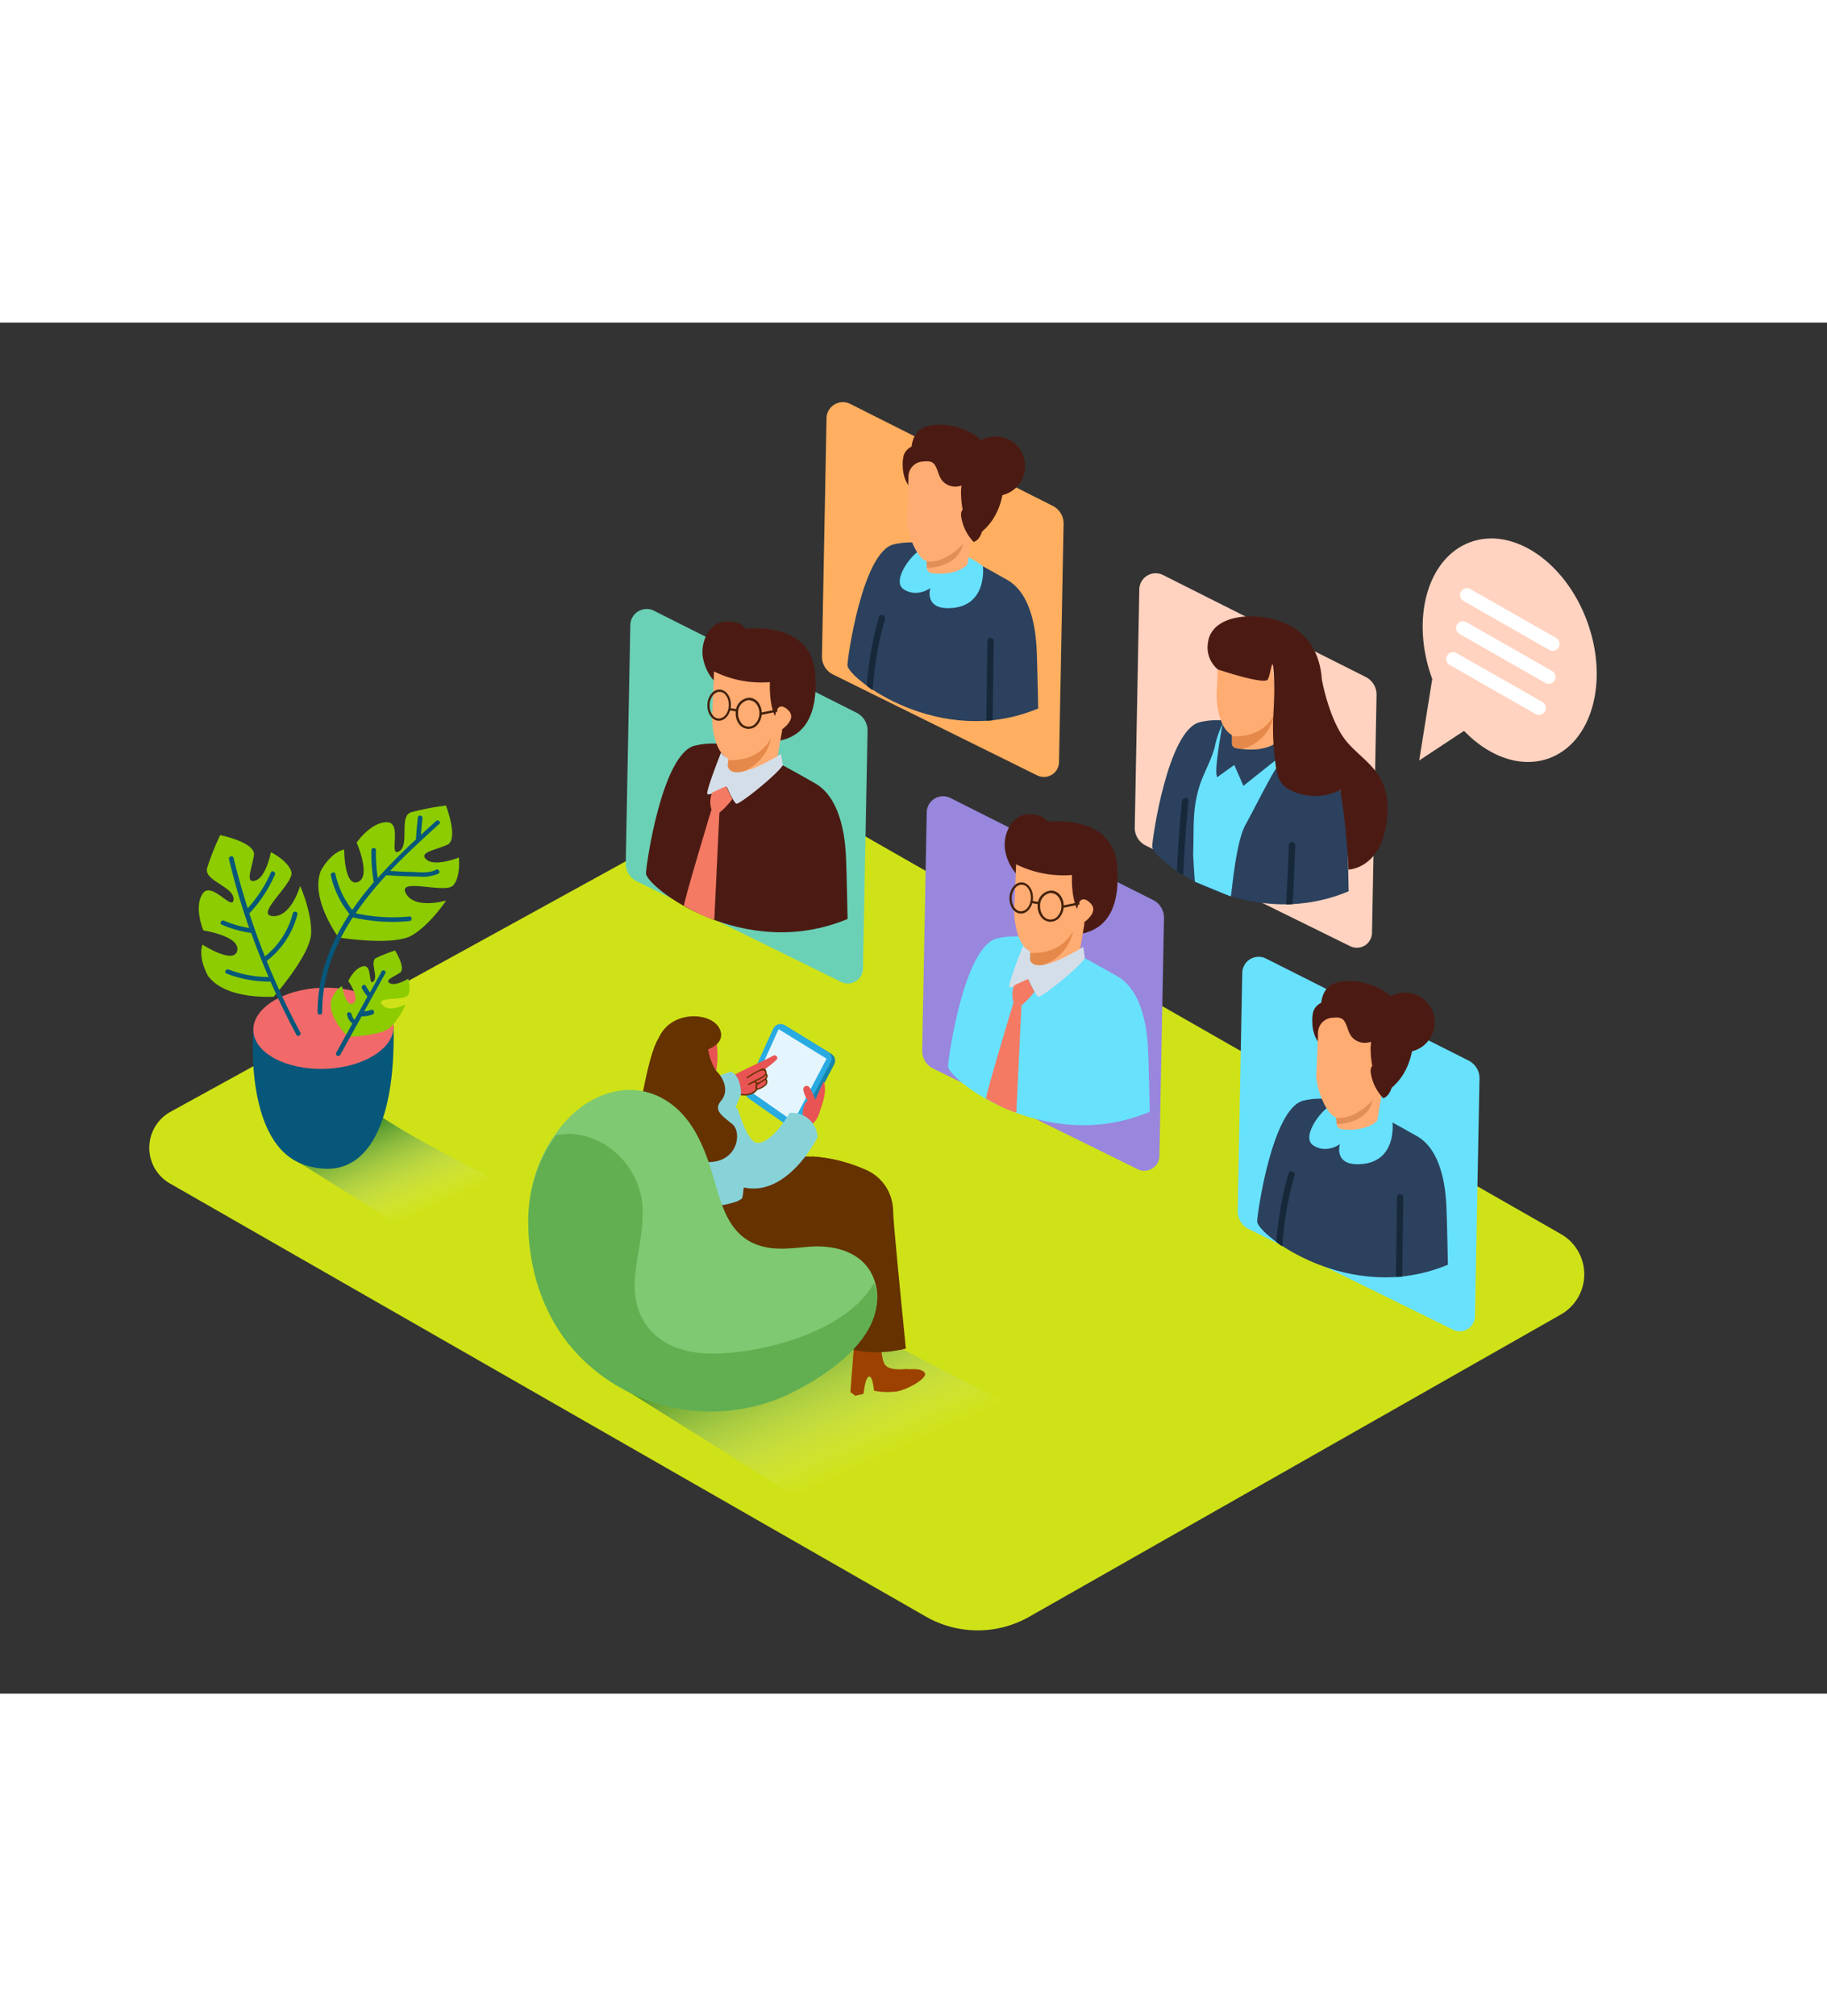 <svg xmlns="http://www.w3.org/2000/svg" xmlns:xlink="http://www.w3.org/1999/xlink" viewBox="0 0 400 300" data-imageid="team-presentation-ea" imageName="Group Video Call" class="illustrations_image" style="width: 272px;"><rect x="0" y="0" width="400" height="300" fill="#333333" stroke="none"/><defs><linearGradient id="linear-gradient" x1="91.88" y1="195" x2="82.87" y2="174.91" gradientUnits="userSpaceOnUse"><stop offset="0" stop-color="#fff" stop-opacity="0"/><stop offset="1" stop-color="#006837"/></linearGradient><linearGradient id="linear-gradient-2" x1="186.35" y1="251.55" x2="172.18" y2="219.95" xlink:href="#linear-gradient"/></defs><g style="isolation:isolate"><g id="Layer_2" data-name="Layer 2"><path d="M37.19,188.36l165.56,94.8a22.84,22.84,0,0,0,22.61,0L341.7,217.06a10.13,10.13,0,0,0,0-17.65L168.59,100.5,37.32,172.69A9,9,0,0,0,37.19,188.36Z" fill="#cfe217"/><path d="M81.83,172.65l-18,10.1L87,197.28h.6c9.38-5.17,17.62-3.69,24.29-7.81C103.31,184.88,89.82,178.27,81.83,172.65Z" opacity="0.63" fill="url(#linear-gradient)" style="mix-blend-mode:multiply"/><path d="M178.39,212.87,137.6,233.94,179.17,260h1.08c16.83-9.28,28.22-16.17,40.18-23.56C205,228.21,192.7,223,178.39,212.87Z" opacity="0.63" fill="url(#linear-gradient-2)" style="mix-blend-mode:multiply"/><path d="M172.28,223.73l-1.1-.82,1-12.94,5.75.21s-.29,5.53.94,6.88,4.68.7,5,.83,2.63-.35,3.56.75-3.74,3.77-6.14,4.14a15.48,15.48,0,0,1-4.94-.17s-.27-3.35-1.12-3.08-1.16,3.76-1.16,3.76Z" fill="#9c4100"/><path d="M169.92,183c-.48,13.53-1,31.17-1,31.17s3.12,4.2,11.6,2.41c.91-.19,2.93-21.77,3.92-33A32.85,32.85,0,0,0,169.92,183Z" fill="#653200"/><path d="M187.28,234.83l-1.1-.82,1-12.94,5.75.21s-.29,5.53.94,6.88,4.68.7,5,.83,2.63-.35,3.56.75-3.74,3.77-6.14,4.14a15.48,15.48,0,0,1-4.94-.17s-.27-3.35-1.12-3.08-1.16,3.76-1.16,3.76Z" fill="#9c4100"/><path d="M189.75,185.45a34.57,34.57,0,0,0-12-3c.71,5.06,1.35,8.58,1.47,8.84.28.64,5.54,32.79,5.54,32.79,6.22,2.48,13.57.41,13.57.41s-2.53-25.08-2.75-29.27q0-.68-.07-1.35A9.86,9.86,0,0,0,189.75,185.45Z" fill="#653200"/><path d="M151.54,192.93s10.53-9.44,18.38-9.94,19,7.55,18.14,12.23S172.16,210,172.16,210" fill="#653200"/><path d="M173.07,176.09l-8.39-5.87a1.75,1.75,0,0,1-.6-2.16L170,155a1.79,1.79,0,0,1,2.57-.77L182,160a1.75,1.75,0,0,1,.64,2.31l-6.93,13.17A1.79,1.79,0,0,1,173.07,176.09Z" fill="#1784aa"/><path d="M172.32,175.63l-8.39-5.87a1.75,1.75,0,0,1-.6-2.16l5.94-13.08a1.79,1.79,0,0,1,2.57-.77l9.38,5.78a1.75,1.75,0,0,1,.64,2.31L174.93,175A1.79,1.79,0,0,1,172.32,175.63Z" fill="#29abe2"/><polygon points="173.72 174.83 164.28 168.23 170.47 154.6 180.97 161.07 173.72 174.83" fill="#e4f5fd"/><path d="M169.35,160.38c-3.12,1.69-8,3.62-11.29,5.86-.53.36-1.31,1.6-.79,1.42-.22.25,1.93,1.09,1.73,1.37-.07.09,1.39-.7,1.47-.67h0a5.68,5.68,0,0,0,4,.48l.54-.39,0,0,.13-.08a.32.32,0,0,1,.1-.1l.08-.06a.32.32,0,0,1,.12-.19c.72-.56,2.31-.86,2.48-1.81a1.93,1.93,0,0,0-.23-.71.27.27,0,0,1,.06-.37,2.16,2.16,0,0,0-.32-1.65l0,0,.18-.21a21.08,21.08,0,0,0,2.42-2,.49.49,0,0,0,.15-.29V161a.45.45,0,0,0,0-.09A.59.59,0,0,0,169.35,160.38Z" fill="#e85454"/><path d="M167.76,163.73c-.23-.6-.58-.62-1.12-.39a18.87,18.87,0,0,0-3.12,1.75c-.16.11,0,.37.16.26.61-.41,3.25-2.33,3.78-1.49s-1.24,1.43-1.73,1.69l-1.9,1c-.18.09,0,.35.16.26l1.22-.62a.15.15,0,0,0,0,.09,1.84,1.84,0,0,0,.36.36,1.14,1.14,0,0,0-.13,1.07l.06.07a3.42,3.42,0,0,1-4.15.59c-.16-.12-.37.1-.21.22,1.23.92,3.79.66,4.66-.7a1.7,1.7,0,0,0,.56-.18,3.65,3.65,0,0,0,1.47-1,1.2,1.2,0,0,0,0-1.23l0-.06a.76.76,0,0,0,0-1.1A1.15,1.15,0,0,0,167.76,163.73Zm-.13,2.78a2,2,0,0,1-.8.64c-.2.12-.69.46-.89.41-.4-.1-.16-.62,0-.84h0a2.18,2.18,0,0,0,.61-.36l.76-.47.25-.19A.94.94,0,0,1,167.63,166.5Zm-1-.57c-.43.27-.78.6-1.19.13.61-.3,1.21-.62,1.78-1a1.44,1.44,0,0,0,.45-.4C168,165.23,167,165.73,166.66,165.93Z" fill="#653200"/><path d="M160,163.91s2.11.47,2.26,4.85l-1.58,3.89-8.58-4.41S154.17,165.69,160,163.91Z" fill="#88d3d8"/><path d="M180.35,166c-.64,1.39-1.27,2.66-1.81,4.09-.39-.94-.76-1.72-1.23-2.63a.69.69,0,0,0-.07-.09.74.74,0,0,0-1.37.45,5.9,5.9,0,0,0,1,2.4.75.75,0,0,0-.2.15c-1.24,1.36-.94,3.44-.8,5.11a.65.65,0,0,0,1,.52.67.67,0,0,0,.33-.08,5.5,5.5,0,0,0,2.24-3.18C180.18,170.57,181.08,168.22,180.35,166Z" fill="#e85454"/><path d="M148.32,165.86l3.1-.91c.77.11,7.48,2.82,10.27,7.55a29.27,29.27,0,0,1,.68,4.39c.25,2,.46,3.94.56,5.93a42.73,42.73,0,0,1-.1,6.47c-.1.92-.15,1.38-.32,2.29a4.14,4.14,0,0,1-1.22.73c-9.31,3.2-16.13-2-16.42-2.73s-.72-11.36-.95-17.68A6.08,6.08,0,0,1,148.32,165.86Z" fill="#88d3d8"/><path d="M156.53,154.91s2.09,10.4-1.78,11.52-8.43-3.21-8.76-5.35S151.1,151.44,156.53,154.91Z" fill="#e85454"/><path d="M155,159.07c.12-.17,2.35-.75,2.81-2.61s-1.23-4.29-5.1-4.64-10.38,1.74-9.38,11.84,11.27,5.76,11.94,2.53A19.13,19.13,0,0,0,155,159.07Z" fill="#653200"/><path d="M155,159.07s.65,3.45,2.07,4.93,2.55,4.18.82,6.24,0,3.17,2.44,5.14.94,10-7.9,8-13-7.24-13-7.24,2.27-15.72,4.67-19.4" fill="#653200"/><path d="M161.71,172.65s2,6.63,4,6.83,5-2.73,7.16-6.54a5.6,5.6,0,0,1,6.14,5.32s-7,14.12-17.3,10.67" fill="#88d3d8"/><path d="M124.85,223.19c-6.31-7.78-9.2-17.74-9.08-27.7a31.39,31.39,0,0,1,8.92-21.63c5.2-5.28,13.05-7.88,20-4.3,5.78,3,8.58,8.67,10.59,14.51,2.41,7,3.23,16,11.84,18.12,3.34.84,6.85.26,10.29,0,6-.4,12.32,1.52,14.18,7.84,3.34,11.32-12,21-20.7,24.64a40.26,40.26,0,0,1-44.3-9.49Q125.7,224.23,124.85,223.19Z" fill="#7ec971"/><path d="M191.33,210.2c-6.12,10.95-26,15.89-36.91,15.34-9.86-.5-16.09-6.46-15.42-16.33.37-5.42,2.11-10.83,1.62-16.29-.83-9.3-9.76-16.93-18.87-15.12a31.6,31.6,0,0,0-6.09,18.31c-.13,10,2.77,19.92,9.08,27.7q.84,1,1.77,2a40.26,40.26,0,0,0,44.3,9.49c8.65-3.65,24-13.31,20.7-24.64C191.46,210.52,191.39,210.37,191.33,210.2Z" fill="#61af51"/><path d="M189.94,89.31l-1,52.08a3.31,3.31,0,0,1-4.79,2.87l-44.72-22a4.33,4.33,0,0,1-2.43-4l1-52.1a3.58,3.58,0,0,1,5.21-3.1l44.33,22.31A4.33,4.33,0,0,1,189.94,89.31Z" fill="#6bd1b6"/><path d="M254.84,130.28l-1,52.08a3.31,3.31,0,0,1-4.79,2.87l-44.72-22a4.33,4.33,0,0,1-2.43-4l1-52.1a3.58,3.58,0,0,1,5.21-3.1l44.33,22.31A4.33,4.33,0,0,1,254.84,130.28Z" fill="#9887dd"/><path d="M323.92,165.41l-1,52.08a3.31,3.31,0,0,1-4.79,2.87l-44.72-22a4.33,4.33,0,0,1-2.43-4l1-52.1a3.58,3.58,0,0,1,5.21-3.1l44.33,22.31A4.33,4.33,0,0,1,323.92,165.41Z" fill="#68e1fd" class="target-color"/><path d="M232.86,44.12l-1,52.08a3.31,3.31,0,0,1-4.79,2.87L182.39,77a4.33,4.33,0,0,1-2.43-4l1-52.1a3.58,3.58,0,0,1,5.21-3.1l44.33,22.31A4.33,4.33,0,0,1,232.86,44.12Z" fill="#ffaf5f"/><path d="M301.38,81.49l-1,52.08a3.31,3.31,0,0,1-4.79,2.87l-44.72-22a4.33,4.33,0,0,1-2.43-4l1-52.1a3.58,3.58,0,0,1,5.21-3.1L299,77.54A4.33,4.33,0,0,1,301.38,81.49Z" fill="#ffd3c0"/><path d="M55.46,154.9s-2.11,25,11.22,29.4,20-8.36,19.48-30.38" fill="#06577a"/><ellipse cx="70.82" cy="154.41" rx="15.36" ry="8.88" transform="translate(-4.87 2.33) rotate(-1.82)" fill="#f2696a"/><path d="M74.12,134.55s-6.3-8.51-3.87-14.61c0,0,2-3.93,5.1-4.65,0,0,0,8.26,3,7.11s-.27-8.63-.27-8.63,3.09-4.47,6.62-4.45.25,7.71,2.66,6.38S87.27,108,90,107.14a58.06,58.06,0,0,1,7.64-1.47s2.85,7.44.27,8.6-6.4,1.65-4.51,3.25,7.06-.47,7.06-.47.46,4.22-1.26,6.11-12.29-1.83-10.33,1.75,8.81,1.54,8.81,1.54-3.37,5.16-7.44,7.6S74.12,134.55,74.12,134.55Z" fill="#8ccc00"/><path d="M76.23,156.28s-4.49-4.16-3.75-7.88c0,0,.74-2.45,2.4-3.18,0,0,.86,4.69,2.46,3.72s-1.08-4.87-1.08-4.87,1.27-2.87,3.29-3.23,1,4.35,2.19,3.34-.87-4.37.59-5.14a33.54,33.54,0,0,1,4.18-1.65s2.41,3.92,1.07,4.85-3.46,1.62-2.21,2.32,4-1,4-1,.71,2.35-.06,3.6-7.17.27-5.68,2.1,5.17-.07,5.17-.07a16.35,16.35,0,0,1-3.42,5.11C83.27,156.08,76.23,156.28,76.23,156.28Z" fill="#8ccc00"/><path d="M59.92,147.5s-10.56.75-14.4-4.59c0,0-2.22-3.84-1.18-6.8,0,0,6.94,4.47,7.6,1.29S44.52,133,44.52,133s-2.11-5-.19-8S51,129,51.14,126.21s-6.55-4.06-5.8-6.84a58.06,58.06,0,0,1,2.86-7.23s7.81,1.59,7.4,4.39-2.05,6.29.32,5.55,3.39-6.21,3.39-6.21,3.81,1.88,4.48,4.34-8.15,9.38-4.08,9.65,6-6.61,6-6.61,2.54,5.62,2.41,10.36S59.92,147.5,59.92,147.5Z" fill="#8ccc00"/><path d="M95.46,109.08q-1.64,1.48-3.29,3c.08-1.2.18-2.4.33-3.6.08-.63-.89-.87-1-.24q-.3,2.4-.42,4.82c-2.88,2.69-5.74,5.51-8.38,8.48a35.69,35.69,0,0,1-.38-6.1c0-.64-1-.61-1,0a36.71,36.71,0,0,0,.52,7,69.17,69.17,0,0,0-4.73,6.09,19.81,19.81,0,0,1-3.68-7.87c-.14-.63-1.09-.33-1,.3a20.49,20.49,0,0,0,4,8.34.51.51,0,0,0,.1.09c-4.2,6.37-7,13.45-7,21.56,0,.64,1,.61,1,0,0-7.8,2.68-14.65,6.71-20.81a38.56,38.56,0,0,0,12.42.81c.64-.06.61-1.06,0-1a37.78,37.78,0,0,1-11.8-.71,72.53,72.53,0,0,1,6.7-8.31l.09,0c2.34.13,4.68.27,7,.28a8.55,8.55,0,0,0,4.33-.64c.57-.31,0-1.15-.53-.85-1.59.86-3.86.51-5.59.46-1.48,0-3-.12-4.45-.2,3.45-3.64,7.16-7,10.75-10.29C96.67,109.33,95.93,108.65,95.46,109.08Z" fill="#06577a"/><path d="M65.11,129.52a.5.5,0,0,0-1-.24A17.71,17.71,0,0,1,58,138.7q-1.85-4.66-3.41-9.43a29.87,29.87,0,0,0,5.6-8.46c.26-.59-.62-1.07-.88-.48a29.1,29.1,0,0,1-5.08,7.83c-1.16-3.64-2.2-7.33-3.1-11.05-.15-.63-1.11-.33-1,.3q1.84,7.65,4.42,15.06a23.45,23.45,0,0,1-5.51-1.61c-.59-.25-1.07.62-.48.88A24.53,24.53,0,0,0,55,133.55h0c1.16,3.26,2.44,6.47,3.81,9.64a24.18,24.18,0,0,1-8.75-1.64c-.59-.23-1.08.65-.48.88a25.51,25.51,0,0,0,9.65,1.76q2.6,5.93,5.67,11.66c.31.57,1.15,0,.85-.53a156.06,156.06,0,0,1-7.35-15.64h0A18.81,18.81,0,0,0,65.11,129.52Z" fill="#06577a"/><path d="M83.62,141.86l-2.6,4.7a8.62,8.62,0,0,1-.92-1.41c-.3-.57-1.14,0-.85.53a9.53,9.53,0,0,0,1.21,1.78l0,0-2.82,5.09a2,2,0,0,1-.65-1.18c-.1-.63-1.1-.6-1,0a3.15,3.15,0,0,0,1.16,2l-3.53,6.37a.5.5,0,0,0,.88.48l4.65-8.4a7.47,7.47,0,0,0,2.42-.44c.6-.22.31-1.18-.3-1a6.65,6.65,0,0,1-1.54.34l4.71-8.51A.5.5,0,0,0,83.62,141.86Z" fill="#06577a"/><path d="M251.71,172.69s-.21-10.65-.34-13.29c-.12-2.39-.46-12.86-6.85-16.44-8.07-4.52-17.36-10.34-26.25-8.2-7.21,1.74-10.7,26.29-10.7,27.94C207.58,165.66,229,182.23,251.71,172.69Z" fill="#68e1fd" class="target-color"/><path d="M222.73,120.86a10.23,10.23,0,0,1-2.56-4.86c-.87-3.35,1-8.08,4.63-8.37s4.62,1.61,4.62,1.61,13.47-1.79,15.08,8.78h0c.25,3,1.4,13.67-7.39,15.63S232,123.41,232,123.41" fill="#4b1b13"/><path d="M222.46,118.53s-.26,6.9-.41,9.47.67,10.05,5.13,10,9.23-5,9.29-6.2c0,0,4.61-2.6,2.17-4.86s-2.8,1.37-2.8,1.37-1.29-2.06-1.15-7.44A23.47,23.47,0,0,1,222.46,118.53Z" fill="#ffac73"/><path d="M236,139c-2.36,2-6.06,2.22-9.45,1.59a1.11,1.11,0,0,1-1-1c0-1,0-2.09-.08-3.14l12-5.23-1.23,7.43S236.1,138.74,236,139Z" fill="#ffac73"/><path d="M227.82,140.74c-.46-.05-.91-.12-1.36-.2a1.07,1.07,0,0,1-.95-1c0-.54,0-1.09,0-1.63,2.48.12,6.92-.29,9.45-4.78A10,10,0,0,1,227.82,140.74Z" fill="#e5894a"/><path d="M237.18,136.61c-1,.59-2,1.15-3,1.68a23.94,23.94,0,0,1-4.46,1.94c-1.29.38-3.53.91-4.21-.72a2.44,2.44,0,0,1,0-.88,5.78,5.78,0,0,0,0-1.07l0,0a3.42,3.42,0,0,1-1.45-1.15.31.31,0,0,1-.05-.14h0s-3.46,8.68-3,9.12,4.25-1.56,4.25-1.56,1.45,3.32,2.06,3.66,9-6.43,10.2-8.41Z" fill="#d4dee8"/><path d="M222.06,145a5.41,5.41,0,0,0-.16,3.72s1.48.75,1.78.65a17.06,17.06,0,0,0,2.79-2.94c-.1-.16-1.4-2.81-1.4-2.81Z" fill="#f47a63"/><path d="M221.9,148.75s-6.33,20.88-6,21.07,5,2.82,6.62,3l1.12-23.43" fill="#f47a63"/><path d="M223.52,129.31h-.08c-1.42-.06-2.51-1.64-2.43-3.52s1.29-3.37,2.72-3.3,2.51,1.64,2.43,3.52S224.9,129.31,223.52,129.31Zm.12-6.32c-1.12,0-2.07,1.25-2.14,2.82s.81,3,2,3,2.13-1.22,2.2-2.82h0c.07-1.6-.81-3-2-3Z" fill="#42210b"/><path d="M230,131.1h-.1a2.59,2.59,0,0,1-2-1.1,3.78,3.78,0,0,1-.71-2.43,3.17,3.17,0,0,1,3-3.29,2.59,2.59,0,0,1,2,1.1,3.94,3.94,0,0,1-.21,4.78A2.61,2.61,0,0,1,230,131.1Zm.09-6.32a2.7,2.7,0,0,0-2.37,2.81,3.29,3.29,0,0,0,.61,2.11,2,2,0,0,0,3.26.14,3.29,3.29,0,0,0,.79-2h0a3.29,3.29,0,0,0-.61-2.11,2.11,2.11,0,0,0-1.59-.9Z" fill="#42210b"/><rect x="226.44" y="126.09" width="0.5" height="1.66" transform="translate(60.49 326.61) rotate(-79.48)" fill="#42210b"/><rect x="232.59" y="127.18" width="3.77" height="0.5" transform="translate(-20.8 49.63) rotate(-11.57)" fill="#42210b"/><path d="M227.3,84.43s-.2-10.08-.32-12.58c-.12-2.26-.44-12.17-6.48-15.56-7.64-4.28-16.42-9.79-24.84-7.76-6.82,1.64-10.13,24.88-10.12,26.44C185.54,77.77,205.82,93.45,227.3,84.43Z" fill="#2b415d"/><path d="M215.2,53.33s1.07,8.81-7.2,9.15c-5.79.24-4.31-4.39-4.31-4.39s-2.92,2.17-5.84.27,2.28-8.66,4.55-9S210,49.34,215.2,53.33Z" fill="#68e1fd" class="target-color"/><circle cx="217.94" cy="31.41" r="6.52" transform="translate(177.19 247.81) rotate(-87.54)" fill="#4b1b13"/><path d="M199.16,36.05a7.86,7.86,0,0,1-1.51-4.63,7.39,7.39,0,0,1,.21-2.39,3.34,3.34,0,0,1,1.64-1.86,8,8,0,0,0,1.57-1.23s17.17-2.57,18.69,7.43h0c.24,2.79-.33,11.17-8.1,14.35s-3.75-9.25-3.75-9.25" fill="#4b1b13"/><path d="M202.67,50.34,213,45.81l-1.16,7s-.08.13-.22.34c-1.92,1.62-4.78,2-7.58,1.7a1.28,1.28,0,0,1-1.13-1.2C202.9,52.56,202.82,51.44,202.67,50.34Z" fill="#ffac73"/><path d="M198.92,34.15a3.34,3.34,0,0,1,3.3-3.76c1-.11,2-.08,2.53.89.7,1.18.74,2.55,1.79,3.57a3.81,3.81,0,0,0,3.94.8c0,1.1-.22,1.92-1.58,2.23S199.87,36.36,198.92,34.15Z" fill="#ffac73"/><path d="M212.5,31.58c-4-1.62-7.82-2.64-12.14-2.24a.74.74,0,0,0-.73.7c-.24-1.74-.47-6.1,3.09-7.27,4.48-1.47,11.74.94,13.6,5a12.64,12.64,0,0,1,1.14,6.4A17.46,17.46,0,0,0,212.5,31.58Z" fill="#4b1b13"/><path d="M202.86,52.18l.1,1.49s6.77.1,7.95-5.36Z" fill="#e28e54"/><path d="M198.9,33.84s-.25,6.53-.39,9,2.13,9.36,4.85,9.47c4.24.17,8.74-4.75,8.79-5.87,0,0,4.36-2.46,2-4.6s-2.65,1.3-2.65,1.3-1.22-2-1.09-7A22.21,22.21,0,0,1,198.9,33.84Z" fill="#ffac73"/><path d="M190.85,80.29a12.6,12.6,0,0,1-1.1-.84,76,76,0,0,1,2.68-15c.24-.86,1.56-.43,1.32.42a74.29,74.29,0,0,0-2.69,15.55Z" fill="#17283a"/><path d="M216.53,87.11a4.13,4.13,0,0,0-.59,0l.24-17.46a.69.69,0,0,1,1.38.06l-.24,17.34A4.81,4.81,0,0,0,216.53,87.11Z" fill="#17283a"/><path d="M213.17,48a10.31,10.31,0,0,1-2.74-5.58c-.38-3.28,3.91-1.62,4.55-.18S215.21,47.34,213.17,48Z" fill="#4b1b13"/><path d="M295.27,124.43s-.2-10.38-.33-13c-.12-2.32-.45-12.53-6.68-16-7.87-4.41-16.91-10.08-25.58-8-7,1.69-10.43,25.62-10.42,27.22C252.28,117.58,273.16,133.73,295.27,124.43Z" fill="#2b415d"/><path d="M280,96.35c0,.55-.7,1.34-1,1.79-2.23,3.84-4.22,7.91-6.36,11.84s-2.93,14.84-3.18,15.56c0,.07-7.77-3.2-7.83-3.17s-.41-5.73-.4-6.08c.18-6.29-.15-9.52,1.21-14.31,1-3.4,2.56-5.66,3.5-9.06a20.2,20.2,0,0,1,1.68-5C268.64,86.28,280.17,92.67,280,96.35Z" fill="#68e1fd" class="target-color"/><path d="M282.22,127.31h-.64q.37-6.49.59-13a.71.71,0,0,1,1.42.06q-.22,6.45-.59,12.89Z" fill="#17283a"/><path d="M259,120.88h0l-.15-.08-.37-.23-.44-.27-.37-.22q.36-7.71,1.12-15.39c.09-.91,1.51-.85,1.42.06q-.79,7.92-1.14,15.86A.71.71,0,0,1,259,120.88Z" fill="#17283a"/><path d="M267.66,87.9s-2,10.45-1.16,11.56l3.73-2.67,2,4.57,9.3-7.4Z" fill="#2b415d"/><path d="M266.77,71.66s-.25,6.73-.4,9.22.66,9.8,5,9.76,9-4.89,9-6c0,0,4.49-2.54,2.11-4.74s-2.73,1.34-2.73,1.34-1.26-2-1.12-7.25A22.87,22.87,0,0,1,266.77,71.66Z" fill="#ffac73"/><path d="M279.92,91.57c-2.3,1.94-5.91,2.17-9.21,1.55a1.08,1.08,0,0,1-1-1c0-1,0-2-.07-3.06L281.34,84l-1.2,7.24S280.07,91.36,279.92,91.57Z" fill="#ffac73"/><path d="M272,93.31c-.44-.05-.89-.12-1.32-.2a1,1,0,0,1-.92-1c0-.53,0-1.06,0-1.59,2.42.12,6.75-.28,9.21-4.66A9.78,9.78,0,0,1,272,93.31Z" fill="#e5894a"/><path d="M294.82,91.66c-3.85-4.64-5.42-13.6-5.42-13.6l0,0c-.72-9.81-7.56-13.06-13.63-13.67s-10.79,1.5-11.29,5.58a6.25,6.25,0,0,0,2.17,5.93s10.19,3.43,10.92,2.19,1.12-7.13,1.39.61c.09,2.56-.07,5.11-.2,7.66a55.37,55.37,0,0,0,.39,9.33c.27,2.31.51,4.89,2.69,6.23a12.06,12.06,0,0,0,11.6.34,148.23,148.23,0,0,1,1.79,17.43s7.12-.14,8.39-10.68S298.67,96.3,294.82,91.66Z" fill="#4b1b13"/><path d="M185.57,130.49s-.21-10.65-.34-13.29c-.12-2.39-.46-12.86-6.85-16.44-8.07-4.52-17.36-10.34-26.25-8.2-7.21,1.74-10.7,26.29-10.7,27.94C141.44,123.46,162.87,140,185.57,130.49Z" fill="#4b1b13"/><path d="M156.59,78.67A10.23,10.23,0,0,1,154,73.81c-.87-3.35,1-8.08,4.63-8.37S163.29,67,163.29,67s13.47-1.79,15.08,8.78h0c.25,3,1.4,13.67-7.39,15.63s-5.13-10.25-5.13-10.25" fill="#4b1b13"/><path d="M156.32,76.33s-.26,6.9-.41,9.47.67,10.05,5.13,10,9.23-5,9.29-6.2c0,0,4.61-2.6,2.17-4.86s-2.8,1.37-2.8,1.37-1.29-2.06-1.15-7.44A23.47,23.47,0,0,1,156.32,76.33Z" fill="#ffac73"/><path d="M169.81,96.76c-2.36,2-6.06,2.22-9.45,1.59a1.11,1.11,0,0,1-1-1c0-1,0-2.09-.08-3.14l12-5.23L170,96.41S170,96.55,169.81,96.76Z" fill="#ffac73"/><path d="M161.68,98.55c-.46-.05-.91-.12-1.36-.2a1.07,1.07,0,0,1-.95-1c0-.54,0-1.09,0-1.63,2.48.12,6.92-.29,9.45-4.78A10,10,0,0,1,161.68,98.55Z" fill="#e5894a"/><path d="M171,94.41c-1,.59-2,1.15-3,1.68A23.94,23.94,0,0,1,163.59,98c-1.29.38-3.53.91-4.21-.72a2.44,2.44,0,0,1,0-.88,5.78,5.78,0,0,0,0-1.07l0,0a3.42,3.42,0,0,1-1.45-1.15.31.31,0,0,1-.05-.14h0s-3.46,8.68-3,9.12,4.25-1.56,4.25-1.56,1.45,3.32,2.06,3.66,9-6.43,10.2-8.41Z" fill="#d4dee8"/><path d="M155.93,102.83a5.41,5.41,0,0,0-.16,3.72s1.48.75,1.78.65a17.06,17.06,0,0,0,2.79-2.94c-.1-.16-1.4-2.81-1.4-2.81Z" fill="#f47a63"/><path d="M155.77,106.55s-6.33,20.88-6,21.07,5,2.82,6.62,3l1.12-23.43" fill="#f47a63"/><path d="M157.38,87.12h-.08c-1.42-.06-2.51-1.64-2.43-3.52s1.29-3.37,2.72-3.3,2.51,1.64,2.43,3.52S158.76,87.12,157.38,87.12Zm.12-6.32c-1.12,0-2.07,1.25-2.14,2.82s.81,3,2,3,2.13-1.22,2.2-2.82h0c.07-1.6-.81-3-2-3Z" fill="#42210b"/><path d="M163.88,88.9h-.1a2.59,2.59,0,0,1-2-1.1,3.78,3.78,0,0,1-.71-2.43,3.17,3.17,0,0,1,3-3.29,2.59,2.59,0,0,1,2,1.1,3.94,3.94,0,0,1-.21,4.78A2.61,2.61,0,0,1,163.88,88.9Zm.09-6.32a2.7,2.7,0,0,0-2.37,2.81,3.29,3.29,0,0,0,.61,2.11,2,2,0,0,0,3.26.14,3.29,3.29,0,0,0,.79-2h0a3.29,3.29,0,0,0-.61-2.11,2.11,2.11,0,0,0-1.59-.9Z" fill="#42210b"/><rect x="160.3" y="83.9" width="0.5" height="1.66" transform="translate(47.92 227.1) rotate(-79.48)" fill="#42210b"/><rect x="166.46" y="84.98" width="3.77" height="0.5" transform="translate(-13.68 35.51) rotate(-11.57)" fill="#42210b"/><path d="M317,206.14s-.2-10.08-.32-12.58c-.12-2.26-.44-12.17-6.48-15.56-7.64-4.28-16.42-9.79-24.84-7.76-6.82,1.64-10.13,24.88-10.12,26.44C275.22,199.49,295.5,215.16,317,206.14Z" fill="#2b415d"/><path d="M304.87,175s1.07,8.81-7.2,9.15c-5.79.24-4.31-4.39-4.31-4.39s-2.92,2.17-5.84.27,2.28-8.66,4.55-9S299.68,171.05,304.87,175Z" fill="#68e1fd" class="target-color"/><circle cx="307.62" cy="153.12" r="6.52" transform="translate(141.41 453.88) rotate(-87.54)" fill="#4b1b13"/><path d="M288.83,157.76a7.86,7.86,0,0,1-1.51-4.63,7.39,7.39,0,0,1,.21-2.39,3.34,3.34,0,0,1,1.64-1.86,8,8,0,0,0,1.57-1.23s17.17-2.57,18.69,7.43h0c.24,2.79-.33,11.17-8.1,14.35s-3.75-9.25-3.75-9.25" fill="#4b1b13"/><path d="M292.35,172l10.38-4.53-1.16,7s-.08.13-.22.34c-1.92,1.62-4.78,2-7.58,1.7a1.28,1.28,0,0,1-1.13-1.2C292.58,174.27,292.49,173.15,292.35,172Z" fill="#ffac73"/><path d="M288.59,155.86a3.34,3.34,0,0,1,3.3-3.76c1-.11,2-.08,2.53.89.7,1.18.74,2.55,1.79,3.57a3.81,3.81,0,0,0,3.94.8c0,1.1-.22,1.92-1.58,2.23S289.55,158.07,288.59,155.86Z" fill="#ffac73"/><path d="M302.18,153.3c-4-1.62-7.82-2.64-12.14-2.24a.74.74,0,0,0-.73.7c-.24-1.74-.47-6.1,3.09-7.27,4.48-1.47,11.74.94,13.6,5a12.64,12.64,0,0,1,1.14,6.4A17.46,17.46,0,0,0,302.18,153.3Z" fill="#4b1b13"/><path d="M292.54,173.89l.1,1.49s6.77.1,7.95-5.36Z" fill="#e28e54"/><path d="M288.58,155.56s-.25,6.53-.39,9,2.13,9.36,4.85,9.47c4.24.17,8.74-4.75,8.79-5.87,0,0,4.36-2.46,2-4.6s-2.65,1.3-2.65,1.3-1.22-2-1.09-7A22.21,22.21,0,0,1,288.58,155.56Z" fill="#ffac73"/><path d="M280.53,202a12.6,12.6,0,0,1-1.1-.84,76,76,0,0,1,2.68-15c.24-.86,1.56-.43,1.32.42a74.29,74.29,0,0,0-2.69,15.55Z" fill="#17283a"/><path d="M306.21,208.82a4.13,4.13,0,0,0-.59,0l.24-17.46a.69.69,0,0,1,1.38.06L307,208.8A4.81,4.81,0,0,0,306.21,208.82Z" fill="#17283a"/><path d="M302.85,169.72a10.31,10.31,0,0,1-2.74-5.58c-.38-3.28,3.91-1.62,4.55-.18S304.89,169,302.85,169.72Z" fill="#4b1b13"/><ellipse cx="330.53" cy="71.66" rx="18.09" ry="25.17" transform="translate(-4.6 117.22) rotate(-19.97)" fill="#ffd3c0"/><polyline points="313.55 78.09 310.72 95.81 325.47 86.07" fill="#ffd3c0"/><path d="M320.36,60.87l18.82,10.75A1.5,1.5,0,0,0,340.69,69L321.87,58.28a1.5,1.5,0,0,0-1.51,2.59Z" fill="#fff"/><path d="M319.53,68.11l18.82,10.75a1.5,1.5,0,0,0,1.51-2.59L321,65.52a1.5,1.5,0,0,0-1.51,2.59Z" fill="#fff"/><path d="M317.34,74.88l18.82,10.75A1.5,1.5,0,0,0,337.67,83L318.85,72.29a1.5,1.5,0,0,0-1.51,2.59Z" fill="#fff"/></g></g></svg>